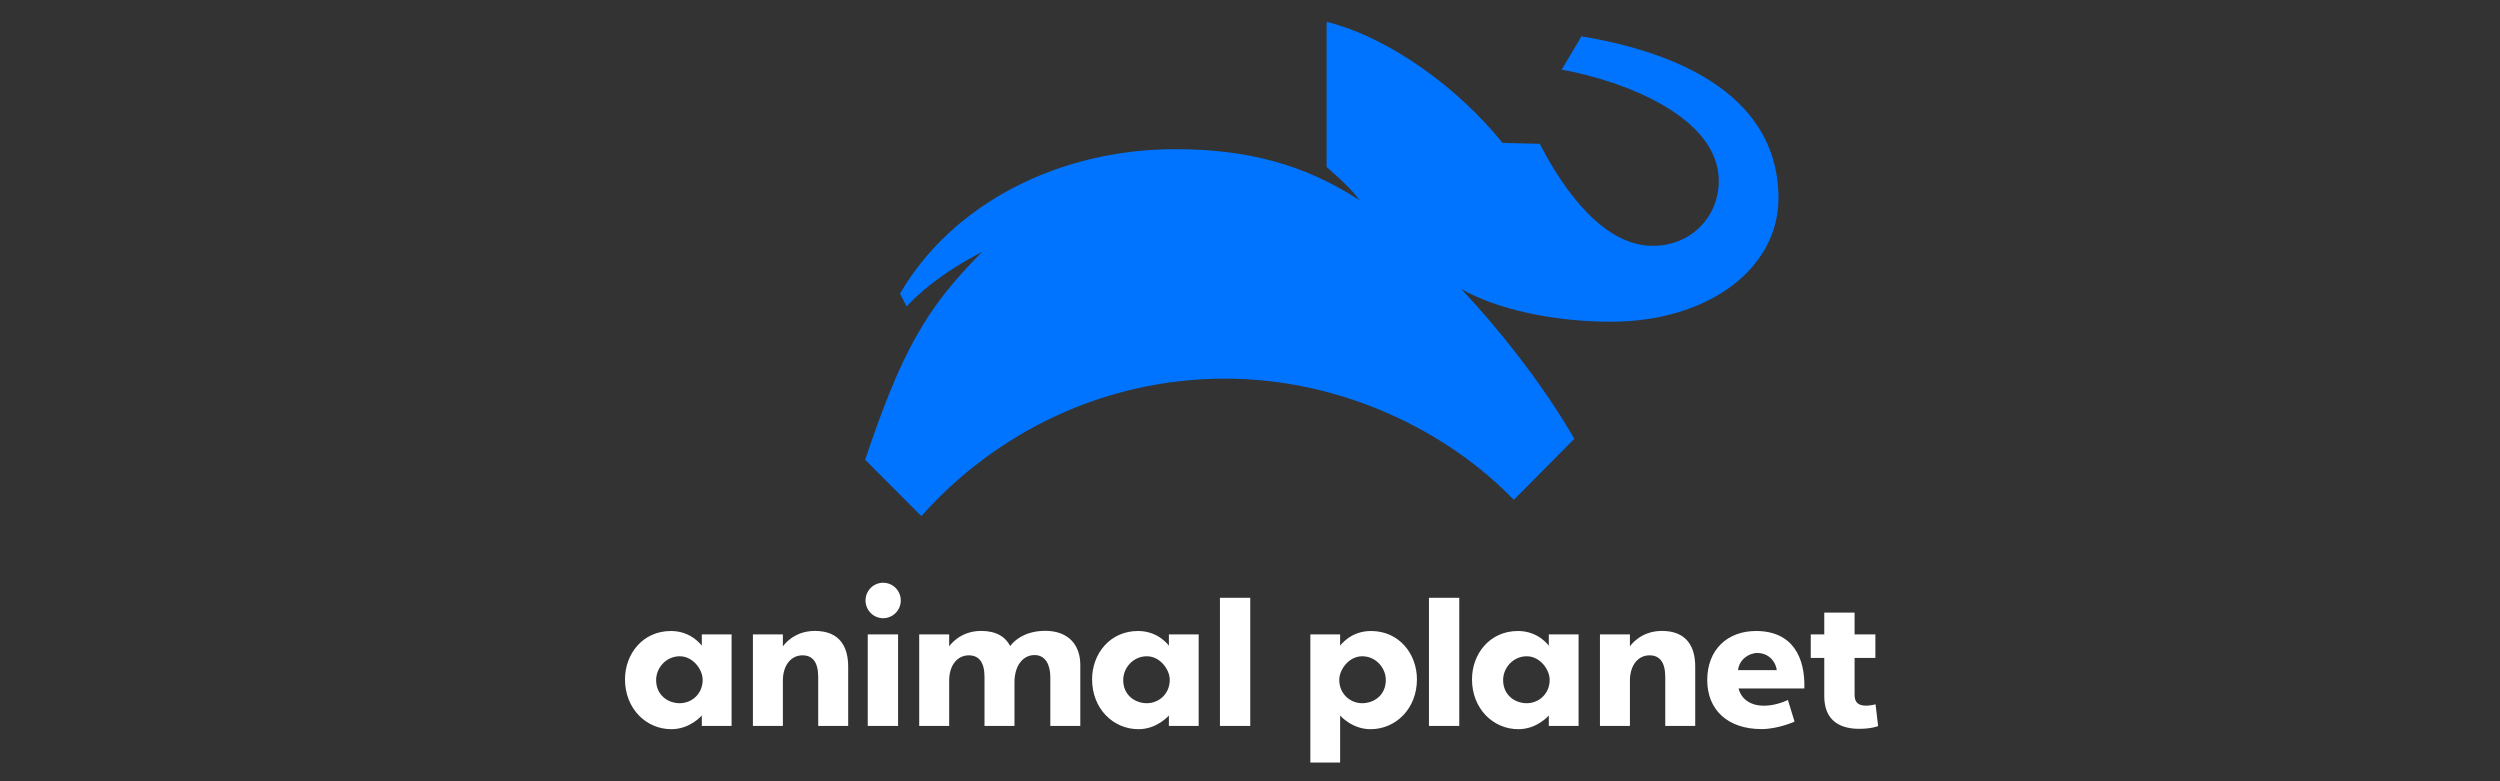 <svg width="800" height="250" viewBox="0 0 800 250" fill="none" xmlns="http://www.w3.org/2000/svg">
<rect x="0" y="0" width="800" height="250" fill="#333333" stroke="none"/>
<g clip-path="url(#clip0_17_1748)">
<path d="M593.468 196.039V203.01H600.119V210.539H593.468V222.25C593.468 224.644 594.437 225.814 597.268 225.814C598.537 225.814 600.175 225.385 600.175 225.385L601 232.354C601 232.354 598.868 233.224 594.951 233.224C587.644 233.224 583.767 229.601 583.767 222.808V210.539H579.444V203.01H583.767V196.039H593.468ZM561.924 201.919C552.85 201.919 546.317 207.822 546.317 217.622C546.317 227.206 552.918 233.307 563.691 233.307C569.007 233.307 574.258 230.919 574.258 230.919L572.127 223.983C572.127 223.983 568.545 225.83 564.471 225.83C559.353 225.83 556.969 222.934 556.33 220.305H577.393C577.691 210.302 573.579 201.919 561.924 201.919ZM562.34 208.96C565.704 208.96 568.13 211.332 568.565 214.45H556.174C556.52 211.099 559.587 208.96 562.34 208.96ZM511.985 232.289V203.01H521.575V206.85C521.575 206.85 524.762 201.894 531.806 201.894C539.765 201.894 542.472 206.97 542.472 213.327V232.289H532.883V216.673C532.883 211.737 530.989 209.706 527.833 209.706C524.22 209.706 521.575 212.848 521.575 217.789V232.289H511.985ZM438.714 201.919C447.783 201.919 453.42 209.285 453.42 217.395C453.42 226.736 446.699 233.341 438.558 233.341C432.558 233.341 428.84 228.95 428.84 228.95V244H419.313V203.017H428.84V206.642C428.84 206.642 432.079 201.919 438.714 201.919ZM435.907 210.006C431.598 210.006 428.563 214.306 428.563 217.552C428.563 221.998 432.006 225.028 435.907 225.028C439.62 225.028 443.46 222.502 443.46 217.604C443.46 213.726 440.281 210.006 435.907 210.006ZM457.264 232.289V191.298H466.964V232.289H457.264ZM485.746 201.919C476.676 201.919 471.039 209.285 471.039 217.395C471.039 226.736 477.76 233.341 485.901 233.341C491.901 233.341 495.619 228.95 495.619 228.95V232.296H505.146V203.017H495.619V206.642C495.619 206.642 492.38 201.919 485.746 201.919ZM488.552 210.006C492.861 210.006 495.896 214.306 495.896 217.552C495.896 221.998 492.453 225.028 488.552 225.028C484.839 225.028 480.999 222.502 480.999 217.604C480.999 213.726 484.178 210.006 488.552 210.006ZM390.381 232.289V191.298H400.081V232.289H390.381ZM364.173 201.919C355.103 201.919 349.467 209.285 349.467 217.395C349.467 226.736 356.187 233.341 364.329 233.341C370.329 233.341 374.046 228.95 374.046 228.95V232.296H383.574V203.017H374.046V206.642C374.046 206.642 370.808 201.919 364.173 201.919ZM366.979 210.006C371.288 210.006 374.324 214.306 374.324 217.552C374.324 221.998 370.88 225.028 366.979 225.028C363.266 225.028 359.427 222.502 359.427 217.604C359.427 213.726 362.606 210.006 366.979 210.006ZM324.631 218.346V232.289H315.042V216.673C315.042 211.737 313.148 209.706 309.993 209.706C306.38 209.706 303.734 212.848 303.734 217.789V232.289H294.145V203.01H303.734V206.85C303.734 206.85 306.921 201.894 313.965 201.894C318.848 201.894 321.753 203.804 323.271 206.748C323.271 206.748 326.403 201.864 334.454 201.864C342.005 201.864 345.695 206.486 345.695 212.77V232.289H336.105V216.673C336.105 212.865 334.615 209.615 331.053 209.615C327.412 209.615 324.631 212.918 324.631 218.346ZM288.25 192.151C288.25 193.656 287.656 195.099 286.598 196.163C285.541 197.227 284.106 197.825 282.611 197.825C281.115 197.825 279.681 197.227 278.623 196.163C277.566 195.099 276.971 193.656 276.971 192.151C276.971 190.646 277.566 189.203 278.623 188.139C279.681 187.075 281.115 186.477 282.611 186.477C284.106 186.477 285.541 187.075 286.598 188.139C287.656 189.203 288.25 190.646 288.25 192.151ZM277.682 232.289V203.01H287.382V232.289H277.682ZM240.932 232.289V203.01H250.521V206.85C250.521 206.85 253.709 201.894 260.752 201.894C268.712 201.894 271.418 206.97 271.418 213.327V232.289H261.829V216.673C261.829 211.737 259.935 209.706 256.78 209.706C253.167 209.706 250.521 212.848 250.521 217.789V232.289H240.932ZM214.706 201.919C205.636 201.919 200 209.285 200 217.395C200 226.736 206.721 233.341 214.862 233.341C220.862 233.341 224.58 228.95 224.58 228.95V232.296H234.107V203.017H224.58V206.642C224.58 206.642 221.341 201.919 214.706 201.919ZM217.512 210.006C221.821 210.006 224.857 214.306 224.857 217.552C224.857 221.998 221.413 225.028 217.512 225.028C213.8 225.028 209.96 222.502 209.96 217.604C209.96 213.726 213.139 210.006 217.512 210.006Z" fill="white"/>
<path d="M424.508 7V53.461C424.508 53.461 431.679 59.367 435.091 64.109C417.522 52.577 398.858 47.733 376.162 47.733C338.802 47.733 304.786 65.148 287.992 93.973L290.16 98.072C290.16 98.072 297.467 89.233 314.351 80.563C295.909 98.867 288.185 113.468 276.846 147.135L294.833 165.158C318.368 138.665 352.993 121.161 392.081 121.161C429.067 121.161 463.125 137.815 484.417 159.955L503.792 140.403C492.931 121.701 478.826 104.452 467.615 92.476C479.215 99.141 497.734 102.952 515.423 102.952C546.37 102.952 569.11 86.188 569.11 63.362C569.11 35.243 545.148 18.131 506.065 11.625L499.744 22.293C519.413 25.822 550.012 37.339 550.012 57.915C550.012 69.201 541.334 78.668 528.83 78.668C513.377 78.668 500.543 61.33 492.745 46.02L480.81 45.731C467.112 28.676 444.967 12.034 424.508 7Z" fill="#0074FF"/>
</g>
<defs>
<clipPath id="clip0_17_1748">
<rect width="401" height="237" fill="white" transform="translate(200 7)"/>
</clipPath>
</defs>
</svg>
